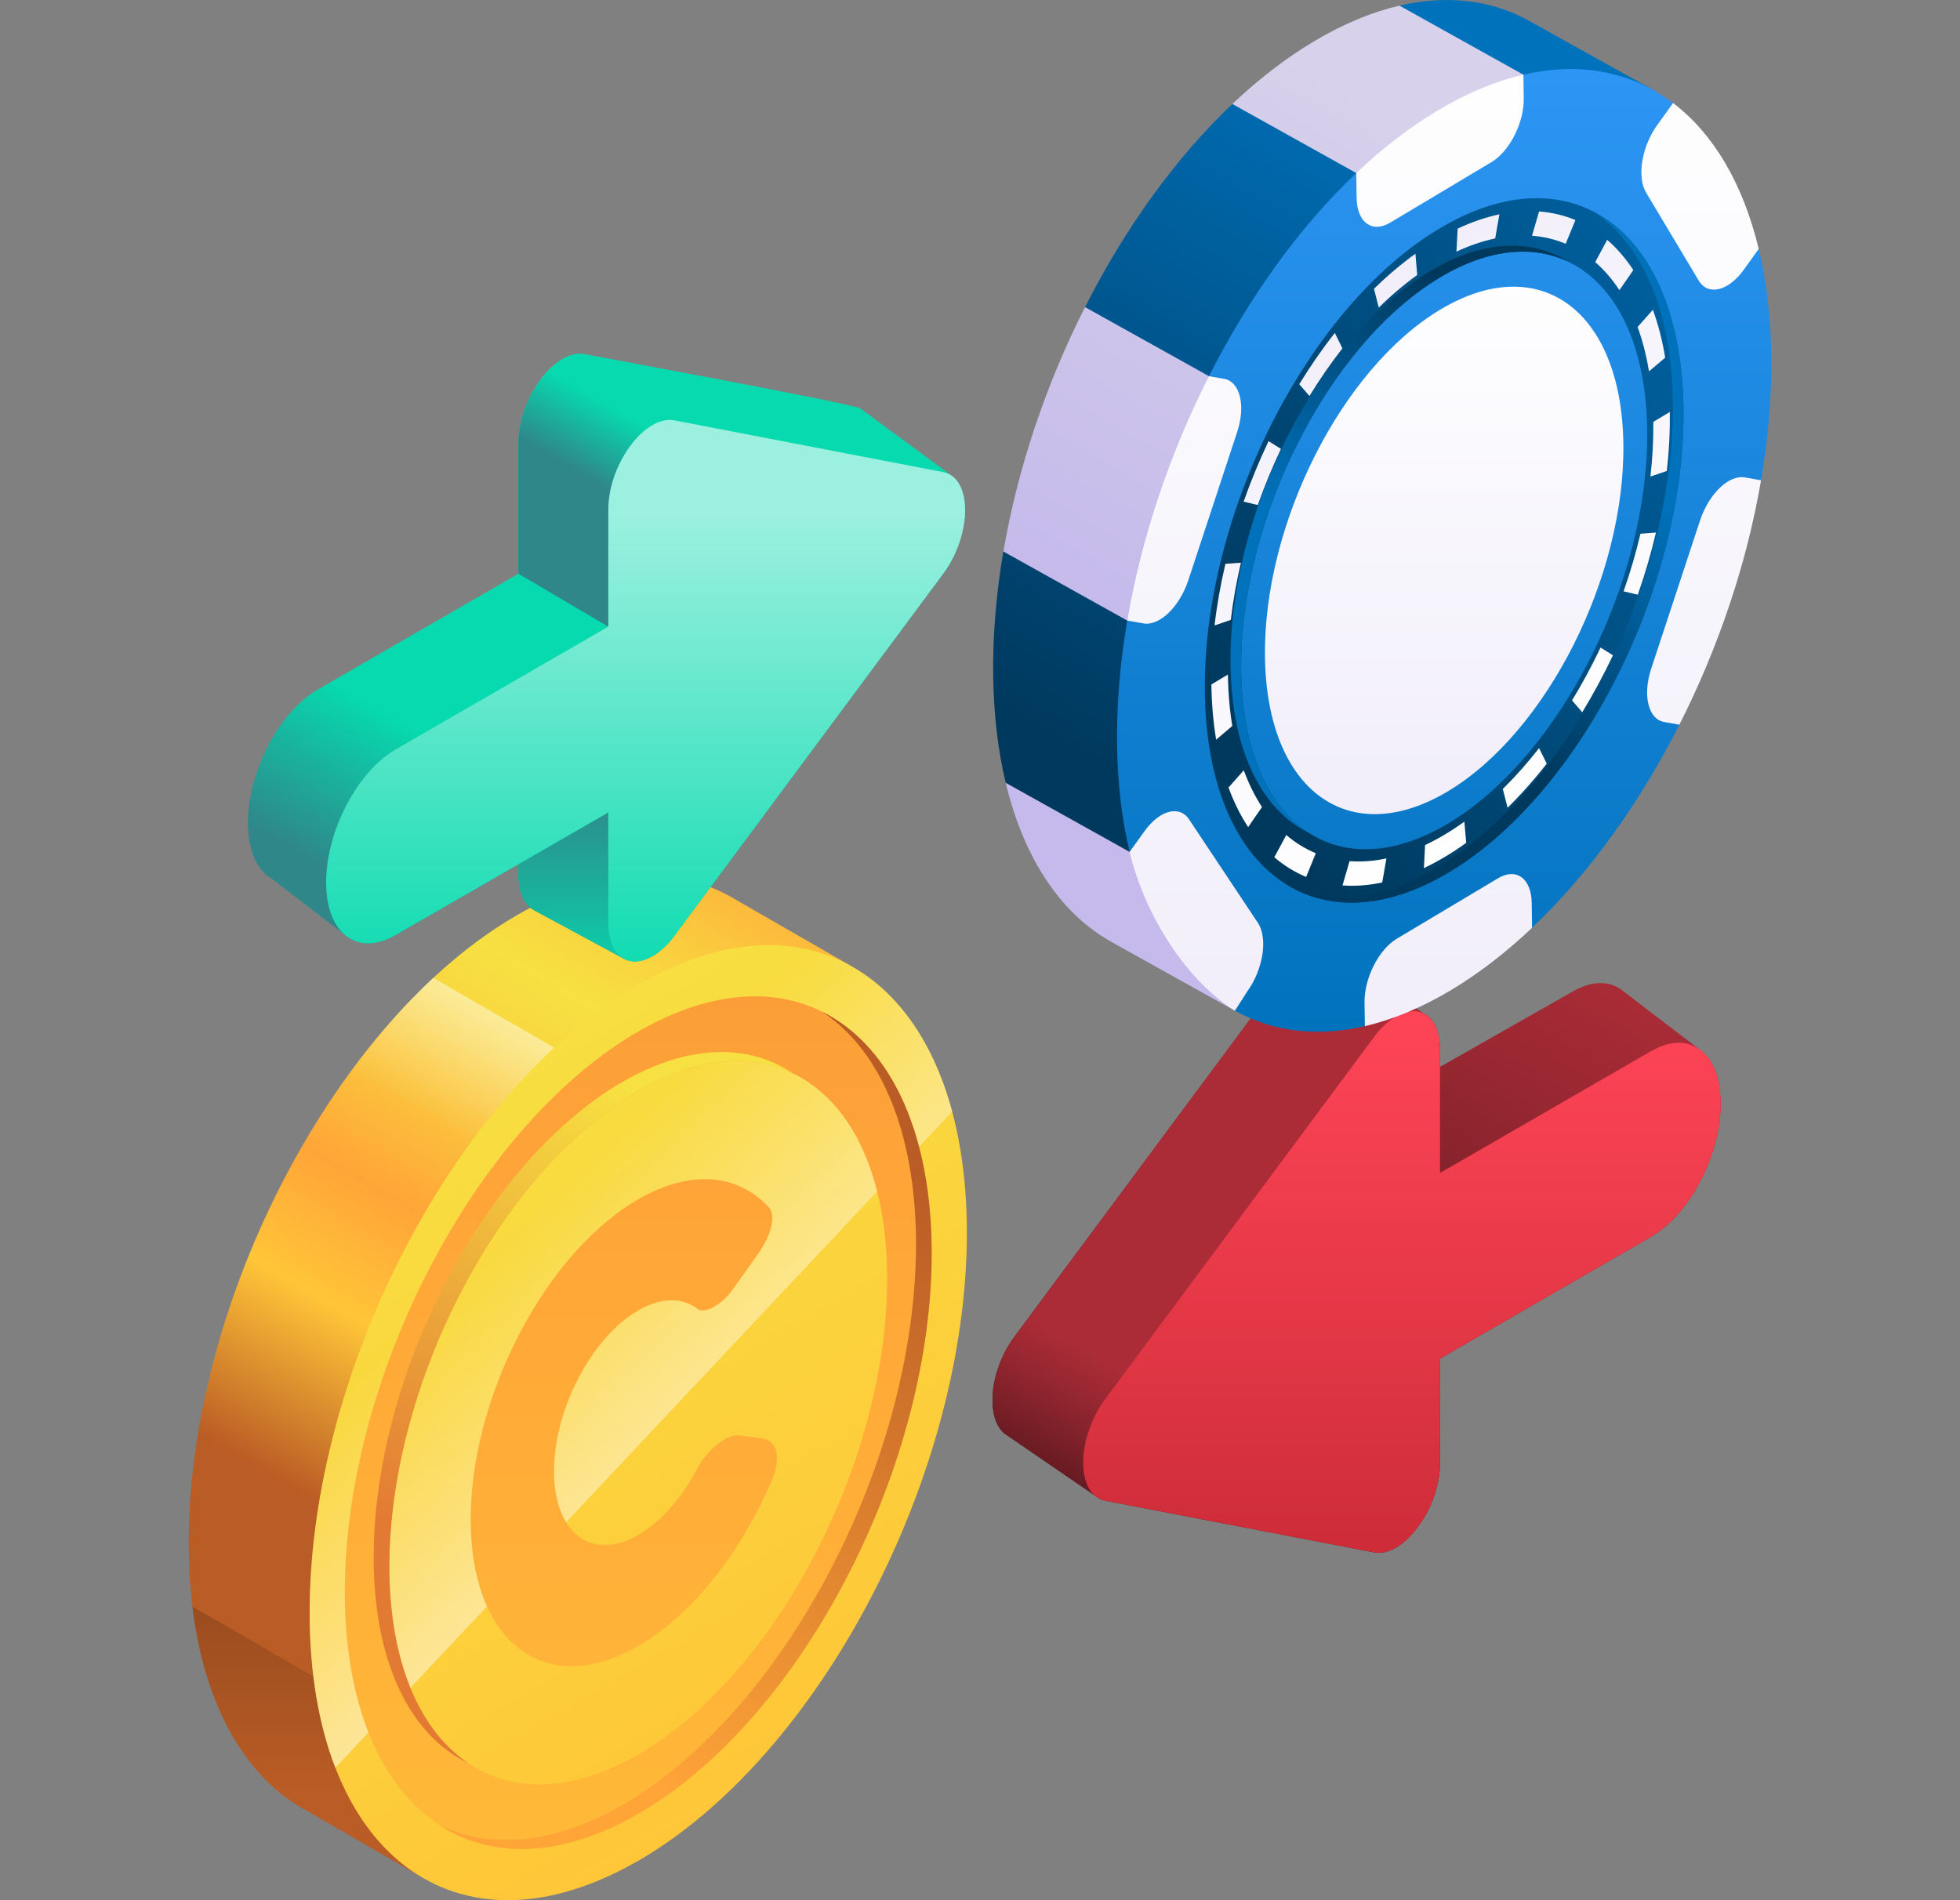 <svg width="33" height="32" viewBox="0 0 33 32" fill="none" xmlns="http://www.w3.org/2000/svg">
<rect x="0" y="0" width="33" height="32" fill="#808080" stroke="none"/>
<path d="M28.601 17.663L28.601 17.662L28.599 17.661C28.581 17.649 27.276 16.651 27.276 16.651C27.067 16.515 26.788 16.52 26.482 16.696L24.245 17.967V17.68C24.245 17.657 24.258 17.207 23.969 17.069L22.428 16.012C22.204 15.912 21.884 16.037 21.604 16.415L17.081 22.509C16.626 23.12 16.59 23.973 16.97 24.181L18.519 25.243C18.547 25.256 18.577 25.266 18.609 25.273L23.133 26.143C23.615 26.222 23.99 25.541 24.024 25.478C24.158 25.225 24.245 24.93 24.245 24.644V22.88L27.798 20.829C28.446 20.455 28.971 19.452 28.971 18.588C28.971 18.139 28.829 17.816 28.601 17.663Z" fill="url(#paint0_linear_531_2439)"/>
<path d="M24.245 17.68C24.245 17.657 24.258 17.207 23.969 17.069L22.428 16.012C22.204 15.912 21.884 16.038 21.604 16.415L17.081 22.509C16.627 23.121 16.59 23.973 16.97 24.182L18.519 25.244L24.246 17.967V17.68H24.245Z" fill="url(#paint1_linear_531_2439)"/>
<path d="M27.798 17.702L24.245 19.753V17.68C24.245 16.918 23.627 16.799 23.133 17.465L18.609 23.559C18.114 24.226 18.114 25.177 18.609 25.273L23.133 26.143C23.627 26.238 24.245 25.406 24.245 24.644V22.88L27.798 20.829C28.446 20.455 28.971 19.452 28.971 18.588C28.971 17.724 28.446 17.328 27.798 17.702Z" fill="url(#paint2_linear_531_2439)"/>
<path d="M14.319 16.262L12.294 15.097C11.328 14.559 10.078 14.618 8.71 15.408C5.655 17.172 3.177 21.905 3.177 25.98C3.177 28.286 3.971 29.886 5.214 30.521L7.158 31.646L14.319 16.262Z" fill="url(#paint3_linear_531_2439)"/>
<path d="M8.302 20.477L10.237 18.167L7.295 16.468C6.597 17.117 5.953 17.911 5.392 18.797L8.302 20.477Z" fill="url(#paint4_linear_531_2439)"/>
<path d="M3.24 27.055C3.45 28.784 4.175 29.99 5.214 30.521L7.158 31.646L5.644 28.444L3.24 27.055Z" fill="url(#paint5_linear_531_2439)"/>
<path d="M16.279 20.764C16.279 16.689 13.802 14.816 10.746 16.581C7.69 18.345 5.213 23.078 5.213 27.153C5.213 31.228 7.69 33.1 10.746 31.336C13.802 29.572 16.279 24.838 16.279 20.764Z" fill="url(#paint6_linear_531_2439)"/>
<path d="M10.746 16.581C7.69 18.345 5.213 23.078 5.213 27.153C5.213 28.169 5.367 29.049 5.646 29.769L16.032 18.719C15.333 16.116 13.231 15.146 10.746 16.581Z" fill="url(#paint7_linear_531_2439)"/>
<path d="M12.741 25.467C12.829 25.299 12.91 25.13 12.984 24.959C13.163 24.546 13.092 24.254 12.81 24.218L12.441 24.172C12.245 24.147 11.905 24.415 11.752 24.71C11.751 24.712 11.749 24.714 11.748 24.716C11.195 25.774 10.297 26.292 9.743 25.874C9.19 25.455 9.19 24.258 9.743 23.2C10.297 22.143 11.195 21.624 11.748 22.043C11.749 22.044 11.75 22.044 11.751 22.045C11.866 22.133 12.158 21.97 12.341 21.711L12.75 21.135C12.993 20.793 13.072 20.468 12.942 20.327C12.88 20.261 12.813 20.2 12.741 20.146C11.639 19.313 9.853 20.344 8.751 22.45C7.649 24.555 7.648 26.938 8.751 27.771C9.853 28.604 11.639 27.572 12.741 25.467Z" fill="url(#paint8_linear_531_2439)"/>
<path d="M14.239 26.599C16.169 22.913 16.169 18.742 14.239 17.284C12.31 15.825 9.182 17.631 7.253 21.317C5.323 25.004 5.323 29.174 7.253 30.633C9.182 32.091 12.31 30.285 14.239 26.599ZM7.783 29.62C6.146 28.383 6.146 24.845 7.783 21.718C9.419 18.591 12.073 17.059 13.709 18.296C15.346 19.534 15.346 23.072 13.709 26.198C12.073 29.326 9.419 30.858 7.783 29.62Z" fill="url(#paint9_linear_531_2439)"/>
<path d="M7.881 29.69C7.848 29.668 7.815 29.645 7.783 29.62C6.146 28.383 6.146 24.845 7.783 21.718C9.303 18.812 11.702 17.284 13.347 18.075C11.704 16.969 9.123 18.502 7.519 21.567C5.882 24.694 5.882 28.232 7.519 29.469C7.635 29.557 7.756 29.63 7.881 29.69Z" fill="url(#paint10_linear_531_2439)"/>
<path d="M14.239 17.284C14.11 17.186 13.975 17.103 13.835 17.034C13.883 17.065 13.93 17.098 13.976 17.133C15.905 18.591 15.905 22.762 13.976 26.448C12.176 29.887 9.333 31.689 7.393 30.731C9.331 32.004 12.356 30.198 14.239 26.599C16.169 22.913 16.169 18.742 14.239 17.284Z" fill="url(#paint11_linear_531_2439)"/>
<path d="M15.993 7.992L15.993 7.991L14.491 6.885C14.491 6.885 14.482 6.88 14.482 6.88C14.394 6.806 9.841 5.966 9.841 5.966C9.346 5.871 8.728 6.704 8.728 7.465V9.662L5.347 11.614C4.699 11.988 4.174 12.992 4.174 13.855C4.174 14.334 4.336 14.669 4.59 14.809L4.59 14.809L5.87 15.792C6.21 16.018 6.625 15.769 6.663 15.747L8.728 14.555V14.724C8.728 15.029 8.827 15.231 8.978 15.321L8.978 15.321L8.982 15.323C8.983 15.324 8.985 15.325 8.987 15.326L10.487 16.136C10.829 16.333 11.232 15.944 11.355 15.757L15.879 9.663C16.161 9.312 16.485 8.338 15.993 7.992Z" fill="url(#paint12_linear_531_2439)"/>
<path d="M8.728 14.555V14.725C8.728 15.029 8.827 15.231 8.978 15.321L8.978 15.321L8.982 15.323C8.983 15.324 8.985 15.325 8.987 15.326L10.487 16.136L10.242 13.681L8.728 14.555Z" fill="url(#paint13_linear_531_2439)"/>
<path d="M15.993 7.992L15.992 7.991L14.491 6.885C14.491 6.885 14.482 6.88 14.482 6.88C14.394 6.806 9.841 5.966 9.841 5.966C9.346 5.871 8.728 6.704 8.728 7.465V9.662L10.242 10.553L15.993 7.992Z" fill="url(#paint14_linear_531_2439)"/>
<path d="M15.879 7.95L11.355 7.079C10.86 6.984 10.242 7.817 10.242 8.578V10.553L6.663 12.62C6.016 12.993 5.491 13.997 5.491 14.86C5.491 15.723 6.016 16.12 6.663 15.746L10.242 13.68V15.543C10.242 16.304 10.86 16.423 11.355 15.757L15.879 9.663C16.373 8.997 16.373 8.045 15.879 7.95Z" fill="url(#paint15_linear_531_2439)"/>
<path d="M20.749 1.751L20.749 1.751C19.79 2.659 18.939 3.848 18.269 5.171L18.268 5.172L16.894 9.288L16.892 9.293C16.772 10.002 16.712 10.71 16.722 11.397C16.732 12.052 16.805 12.649 16.933 13.183L20.792 17.021L27.856 1.527L25.758 0.358C25.751 0.354 25.744 0.35 25.738 0.347L25.727 0.341L25.727 0.341C25.104 0.001 24.368 -0.092 23.563 0.095L20.749 1.751Z" fill="url(#paint16_linear_531_2439)"/>
<path d="M16.933 13.183C17.243 14.477 17.875 15.399 18.719 15.865L18.719 15.866L20.792 17.021L19.019 14.346L16.933 13.183Z" fill="url(#paint17_linear_531_2439)"/>
<path d="M22.981 17.28L25.795 15.624C26.753 14.716 27.605 13.527 28.275 12.204L29.65 8.088C29.772 7.377 29.832 6.668 29.822 5.978C29.812 5.323 29.739 4.726 29.611 4.192L28.169 1.735C27.48 1.212 26.614 1.034 25.649 1.258L22.835 2.914C21.876 3.822 21.025 5.012 20.355 6.335L18.98 10.45C18.858 11.162 18.798 11.871 18.808 12.56C18.818 13.215 18.891 13.812 19.019 14.346L20.79 17.019C21.419 17.372 22.164 17.47 22.981 17.28Z" fill="url(#paint18_linear_531_2439)"/>
<path d="M24.397 14.689C26.622 13.359 28.389 9.854 28.344 6.861C28.299 3.868 26.458 2.52 24.233 3.85C22.008 5.18 20.241 8.684 20.286 11.677C20.331 14.67 22.171 16.018 24.397 14.689ZM20.897 11.312C20.859 8.773 22.358 5.8 24.246 4.672C26.133 3.544 27.695 4.688 27.733 7.227C27.771 9.766 26.272 12.738 24.384 13.867C22.497 14.995 20.935 13.851 20.897 11.312Z" fill="url(#paint19_linear_531_2439)"/>
<path d="M28.165 6.762C28.21 9.755 26.443 13.259 24.218 14.589C23.251 15.166 22.358 15.238 21.652 14.89C22.383 15.347 23.347 15.316 24.397 14.689C26.622 13.359 28.389 9.854 28.344 6.861C28.319 5.168 27.718 4.002 26.799 3.549C27.616 4.06 28.141 5.181 28.165 6.762Z" fill="url(#paint20_linear_531_2439)"/>
<path d="M24.067 4.572C22.179 5.701 20.68 8.673 20.718 11.212C20.74 12.657 21.255 13.649 22.043 14.029C21.357 13.591 20.917 12.644 20.897 11.312C20.859 8.773 22.358 5.8 24.246 4.672C25.059 4.186 25.812 4.123 26.408 4.41C25.787 4.014 24.964 4.036 24.067 4.572Z" fill="url(#paint21_linear_531_2439)"/>
<path d="M23.831 4.273L23.861 4.631C23.642 4.789 23.424 4.973 23.214 5.18L23.133 4.864C23.36 4.642 23.595 4.443 23.831 4.273ZM24.542 3.85C24.779 3.739 25.016 3.658 25.245 3.609L25.174 4.015C24.961 4.06 24.742 4.135 24.522 4.238L24.542 3.85ZM22.474 5.606L22.602 5.867C22.407 6.116 22.221 6.386 22.047 6.669L21.875 6.47C22.062 6.165 22.264 5.874 22.474 5.606ZM25.913 3.561C26.127 3.577 26.333 3.626 26.525 3.706L26.361 4.105C26.183 4.031 25.992 3.985 25.794 3.97L25.913 3.561ZM21.358 7.429L21.567 7.559C21.421 7.866 21.29 8.185 21.177 8.505L20.938 8.448C21.06 8.103 21.201 7.76 21.358 7.429ZM27.06 4.039C27.223 4.18 27.371 4.352 27.5 4.548L27.266 4.886C27.146 4.704 27.009 4.545 26.858 4.414L27.06 4.039ZM20.632 9.495L20.893 9.476C20.817 9.8 20.76 10.124 20.723 10.439L20.449 10.533C20.488 10.193 20.55 9.844 20.632 9.495ZM27.829 5.217C27.919 5.463 27.989 5.735 28.036 6.023L27.764 6.254C27.72 5.987 27.655 5.735 27.572 5.506L27.829 5.217ZM20.396 11.526L20.674 11.36L20.674 11.376C20.679 11.674 20.704 11.959 20.748 12.225L20.476 12.457C20.428 12.17 20.401 11.863 20.396 11.542L20.396 11.526ZM27.836 7.104L28.114 6.938C28.119 7.259 28.102 7.593 28.063 7.931L27.788 8.025C27.824 7.711 27.84 7.401 27.836 7.104ZM20.941 12.972C21.025 13.2 21.128 13.408 21.248 13.591L21.015 13.929C20.885 13.732 20.774 13.508 20.684 13.262L20.941 12.972ZM27.62 8.988L27.881 8.968C27.8 9.317 27.697 9.669 27.575 10.015L27.336 9.958C27.449 9.637 27.544 9.311 27.62 8.988ZM21.657 14.062C21.809 14.192 21.976 14.295 22.154 14.369L21.991 14.768C21.799 14.688 21.619 14.577 21.455 14.436L21.657 14.062ZM26.948 10.905L27.157 11.035C27 11.366 26.826 11.689 26.64 11.994L26.468 11.795C26.641 11.512 26.802 11.213 26.948 10.905ZM22.722 14.502C22.921 14.517 23.13 14.502 23.343 14.456L23.272 14.861C23.043 14.91 22.818 14.927 22.603 14.911L22.722 14.502ZM25.913 12.599L26.042 12.86C25.832 13.129 25.61 13.379 25.383 13.602L25.302 13.287C25.512 13.08 25.718 12.849 25.913 12.599ZM23.994 14.231C24.213 14.128 24.438 13.994 24.655 13.837L24.686 14.194C24.452 14.363 24.21 14.508 23.974 14.619L23.994 14.231Z" fill="url(#paint22_linear_531_2439)"/>
<path d="M21.298 11.072C21.332 13.313 22.71 14.323 24.376 13.327C26.042 12.331 27.366 9.707 27.332 7.466C27.298 5.225 25.92 4.216 24.254 5.211C22.588 6.207 21.264 8.831 21.298 11.072Z" fill="url(#paint23_linear_531_2439)"/>
<path d="M24.427 16.676C24.9 16.393 25.359 16.038 25.795 15.624L25.789 15.204C25.782 14.792 25.529 14.607 25.223 14.79L23.518 15.808C23.212 15.991 22.968 16.474 22.974 16.886L22.98 17.281C23.443 17.173 23.927 16.974 24.427 16.676Z" fill="url(#paint24_linear_531_2439)"/>
<path d="M29.65 8.088L29.377 8.04C29.108 7.992 28.771 8.317 28.623 8.766L27.801 11.26C27.653 11.709 27.751 12.111 28.019 12.159L28.275 12.204C28.929 10.914 29.41 9.496 29.65 8.088Z" fill="url(#paint25_linear_531_2439)"/>
<path d="M28.598 4.721C28.756 4.987 29.098 4.906 29.36 4.542L29.611 4.192C29.345 3.081 28.84 2.244 28.169 1.735L27.903 2.105C27.641 2.469 27.557 2.98 27.716 3.245L28.598 4.721Z" fill="url(#paint26_linear_531_2439)"/>
<path d="M23.563 0.095C23.101 0.202 22.616 0.401 22.117 0.7C21.643 0.983 21.185 1.338 20.749 1.751L22.835 2.914L25.649 1.258L23.563 0.095Z" fill="url(#paint27_linear_531_2439)"/>
<path d="M23.407 3.749L25.112 2.73C25.418 2.547 25.662 2.065 25.655 1.652L25.649 1.258C25.187 1.365 24.703 1.564 24.203 1.863C23.73 2.146 23.271 2.501 22.835 2.914L22.841 3.334C22.848 3.746 23.101 3.932 23.407 3.749Z" fill="url(#paint28_linear_531_2439)"/>
<path d="M18.268 5.172C17.615 6.462 17.135 7.88 16.894 9.288L18.98 10.451L20.355 6.335L18.268 5.172Z" fill="url(#paint29_linear_531_2439)"/>
<path d="M19.253 10.499C19.521 10.546 19.859 10.221 20.007 9.773L20.829 7.278C20.977 6.83 20.879 6.428 20.611 6.38L20.355 6.335C19.701 7.625 19.22 9.042 18.98 10.451L19.253 10.499Z" fill="url(#paint30_linear_531_2439)"/>
<path d="M20.792 17.021L21 16.696C21.263 16.331 21.347 15.821 21.188 15.555L20.032 13.817C19.874 13.552 19.532 13.632 19.27 13.997L19.019 14.346C19.285 15.458 20.006 16.533 20.792 17.021Z" fill="url(#paint31_linear_531_2439)"/>
<defs>
<linearGradient id="paint0_linear_531_2439" x1="21.503" y1="23.531" x2="26.056" y2="15.645" gradientUnits="userSpaceOnUse">
<stop stop-color="#59171D"/>
<stop offset="0.123" stop-color="#641A21"/>
<stop offset="0.711" stop-color="#972731"/>
<stop offset="1" stop-color="#AB2C37"/>
</linearGradient>
<linearGradient id="paint1_linear_531_2439" x1="17.774" y1="25.229" x2="18.989" y2="23.125" gradientUnits="userSpaceOnUse">
<stop stop-color="#59171D"/>
<stop offset="0.123" stop-color="#641A21"/>
<stop offset="0.711" stop-color="#972731"/>
<stop offset="1" stop-color="#AB2C37"/>
</linearGradient>
<linearGradient id="paint2_linear_531_2439" x1="23.605" y1="27.284" x2="23.605" y2="16.944" gradientUnits="userSpaceOnUse">
<stop stop-color="#C62834"/>
<stop offset="0.474" stop-color="#E33746"/>
<stop offset="1" stop-color="#FF4557"/>
</linearGradient>
<linearGradient id="paint3_linear_531_2439" x1="6.001" y1="25.685" x2="12.766" y2="13.967" gradientUnits="userSpaceOnUse">
<stop stop-color="#BA5C25"/>
<stop offset="0.222" stop-color="#FFC538"/>
<stop offset="0.375" stop-color="#FFA538"/>
<stop offset="0.5" stop-color="#FBC23C"/>
<stop offset="0.626" stop-color="#F8D840"/>
<stop offset="0.706" stop-color="#F7E041"/>
<stop offset="0.786" stop-color="#F9D53F"/>
<stop offset="0.926" stop-color="#FDB73B"/>
<stop offset="1" stop-color="#FFA538"/>
</linearGradient>
<linearGradient id="paint4_linear_531_2439" x1="9.755" y1="15.121" x2="7.524" y2="18.985" gradientUnits="userSpaceOnUse">
<stop stop-color="white"/>
<stop offset="1" stop-color="white" stop-opacity="0"/>
</linearGradient>
<linearGradient id="paint5_linear_531_2439" x1="5.199" y1="25.643" x2="5.199" y2="30.117" gradientUnits="userSpaceOnUse">
<stop stop-color="#8B451C"/>
<stop offset="1" stop-color="#8B451C" stop-opacity="0"/>
</linearGradient>
<linearGradient id="paint6_linear_531_2439" x1="10.746" y1="32.004" x2="3.629" y2="19.677" gradientUnits="userSpaceOnUse">
<stop stop-color="#FFC538"/>
<stop offset="1" stop-color="#F7E041"/>
</linearGradient>
<linearGradient id="paint7_linear_531_2439" x1="14.727" y1="27.95" x2="8.284" y2="21.113" gradientUnits="userSpaceOnUse">
<stop stop-color="white"/>
<stop offset="1" stop-color="white" stop-opacity="0"/>
</linearGradient>
<linearGradient id="paint8_linear_531_2439" x1="10.503" y1="-1.422" x2="10.503" y2="38.104" gradientUnits="userSpaceOnUse">
<stop stop-color="#E37A34"/>
<stop offset="0.549" stop-color="#FFA538"/>
<stop offset="0.989" stop-color="#FFC538"/>
</linearGradient>
<linearGradient id="paint9_linear_531_2439" x1="10.746" y1="-1.422" x2="10.746" y2="38.104" gradientUnits="userSpaceOnUse">
<stop stop-color="#E37A34"/>
<stop offset="0.549" stop-color="#FFA538"/>
<stop offset="0.989" stop-color="#FFC538"/>
</linearGradient>
<linearGradient id="paint10_linear_531_2439" x1="7.396" y1="26.146" x2="11.55" y2="18.95" gradientUnits="userSpaceOnUse">
<stop stop-color="#E37A34"/>
<stop offset="1" stop-color="#F7E041"/>
</linearGradient>
<linearGradient id="paint11_linear_531_2439" x1="15.269" y1="19.695" x2="9.646" y2="29.435" gradientUnits="userSpaceOnUse">
<stop stop-color="#BA5C25"/>
<stop offset="1" stop-color="#FFA538"/>
</linearGradient>
<linearGradient id="paint12_linear_531_2439" x1="7.496" y1="15.797" x2="8.893" y2="13.379" gradientUnits="userSpaceOnUse">
<stop stop-color="#2F878A"/>
<stop offset="1" stop-color="#06DAAE"/>
</linearGradient>
<linearGradient id="paint13_linear_531_2439" x1="9.608" y1="13.335" x2="9.608" y2="16.707" gradientUnits="userSpaceOnUse">
<stop stop-color="#2F878A"/>
<stop offset="1" stop-color="#06DAAE"/>
</linearGradient>
<linearGradient id="paint14_linear_531_2439" x1="11.511" y1="8.973" x2="12.127" y2="7.907" gradientUnits="userSpaceOnUse">
<stop stop-color="#2F878A"/>
<stop offset="1" stop-color="#06DAAE"/>
</linearGradient>
<linearGradient id="paint15_linear_531_2439" x1="10.87" y1="16.804" x2="10.87" y2="8.704" gradientUnits="userSpaceOnUse">
<stop stop-color="#06DAAE"/>
<stop offset="1" stop-color="#9BF0DF"/>
</linearGradient>
<linearGradient id="paint16_linear_531_2439" x1="18.513" y1="12.837" x2="24.869" y2="1.828" gradientUnits="userSpaceOnUse">
<stop stop-color="#00395E"/>
<stop offset="1" stop-color="#0072BC"/>
</linearGradient>
<linearGradient id="paint17_linear_531_2439" x1="20.581" y1="12.126" x2="25.697" y2="3.265" gradientUnits="userSpaceOnUse">
<stop stop-color="#C5BAEB"/>
<stop offset="1" stop-color="#D7D1EB"/>
</linearGradient>
<linearGradient id="paint18_linear_531_2439" x1="24.315" y1="17.679" x2="24.315" y2="0.503" gradientUnits="userSpaceOnUse">
<stop stop-color="#0072BC"/>
<stop offset="1" stop-color="#2F97F7"/>
</linearGradient>
<linearGradient id="paint19_linear_531_2439" x1="20.315" y1="11.781" x2="33.472" y2="4.068" gradientUnits="userSpaceOnUse">
<stop stop-color="#00395E"/>
<stop offset="1" stop-color="#0072BC"/>
</linearGradient>
<linearGradient id="paint20_linear_531_2439" x1="24.48" y1="12.251" x2="26.944" y2="7.828" gradientUnits="userSpaceOnUse">
<stop stop-color="#00395E"/>
<stop offset="1" stop-color="#0072BC"/>
</linearGradient>
<linearGradient id="paint21_linear_531_2439" x1="25.06" y1="5.164" x2="22.754" y2="9.302" gradientUnits="userSpaceOnUse">
<stop stop-color="#00395E"/>
<stop offset="1" stop-color="#0072BC"/>
</linearGradient>
<linearGradient id="paint22_linear_531_2439" x1="24.117" y1="4.198" x2="28.722" y2="11.899" gradientUnits="userSpaceOnUse">
<stop stop-color="#F2EFFA"/>
<stop offset="1" stop-color="white"/>
</linearGradient>
<linearGradient id="paint23_linear_531_2439" x1="24.315" y1="13.023" x2="24.315" y2="4.128" gradientUnits="userSpaceOnUse">
<stop stop-color="#F2EFFA"/>
<stop offset="1" stop-color="white"/>
</linearGradient>
<linearGradient id="paint24_linear_531_2439" x1="24.385" y1="16.594" x2="24.385" y2="0.388" gradientUnits="userSpaceOnUse">
<stop stop-color="#F2EFFA"/>
<stop offset="1" stop-color="white"/>
</linearGradient>
<linearGradient id="paint25_linear_531_2439" x1="28.691" y1="16.594" x2="28.691" y2="0.388" gradientUnits="userSpaceOnUse">
<stop stop-color="#F2EFFA"/>
<stop offset="1" stop-color="white"/>
</linearGradient>
<linearGradient id="paint26_linear_531_2439" x1="28.623" y1="16.594" x2="28.623" y2="0.388" gradientUnits="userSpaceOnUse">
<stop stop-color="#F2EFFA"/>
<stop offset="1" stop-color="white"/>
</linearGradient>
<linearGradient id="paint27_linear_531_2439" x1="18.812" y1="9.103" x2="23.099" y2="1.679" gradientUnits="userSpaceOnUse">
<stop stop-color="#C5BAEB"/>
<stop offset="1" stop-color="#D7D1EB"/>
</linearGradient>
<linearGradient id="paint28_linear_531_2439" x1="24.245" y1="16.594" x2="24.245" y2="0.388" gradientUnits="userSpaceOnUse">
<stop stop-color="#F2EFFA"/>
<stop offset="1" stop-color="white"/>
</linearGradient>
<linearGradient id="paint29_linear_531_2439" x1="17.479" y1="9.795" x2="22.275" y2="1.488" gradientUnits="userSpaceOnUse">
<stop stop-color="#C5BAEB"/>
<stop offset="1" stop-color="#D7D1EB"/>
</linearGradient>
<linearGradient id="paint30_linear_531_2439" x1="19.939" y1="16.594" x2="19.939" y2="0.388" gradientUnits="userSpaceOnUse">
<stop stop-color="#F2EFFA"/>
<stop offset="1" stop-color="white"/>
</linearGradient>
<linearGradient id="paint31_linear_531_2439" x1="20.144" y1="16.594" x2="20.144" y2="0.388" gradientUnits="userSpaceOnUse">
<stop stop-color="#F2EFFA"/>
<stop offset="1" stop-color="white"/>
</linearGradient>
</defs>
</svg>
